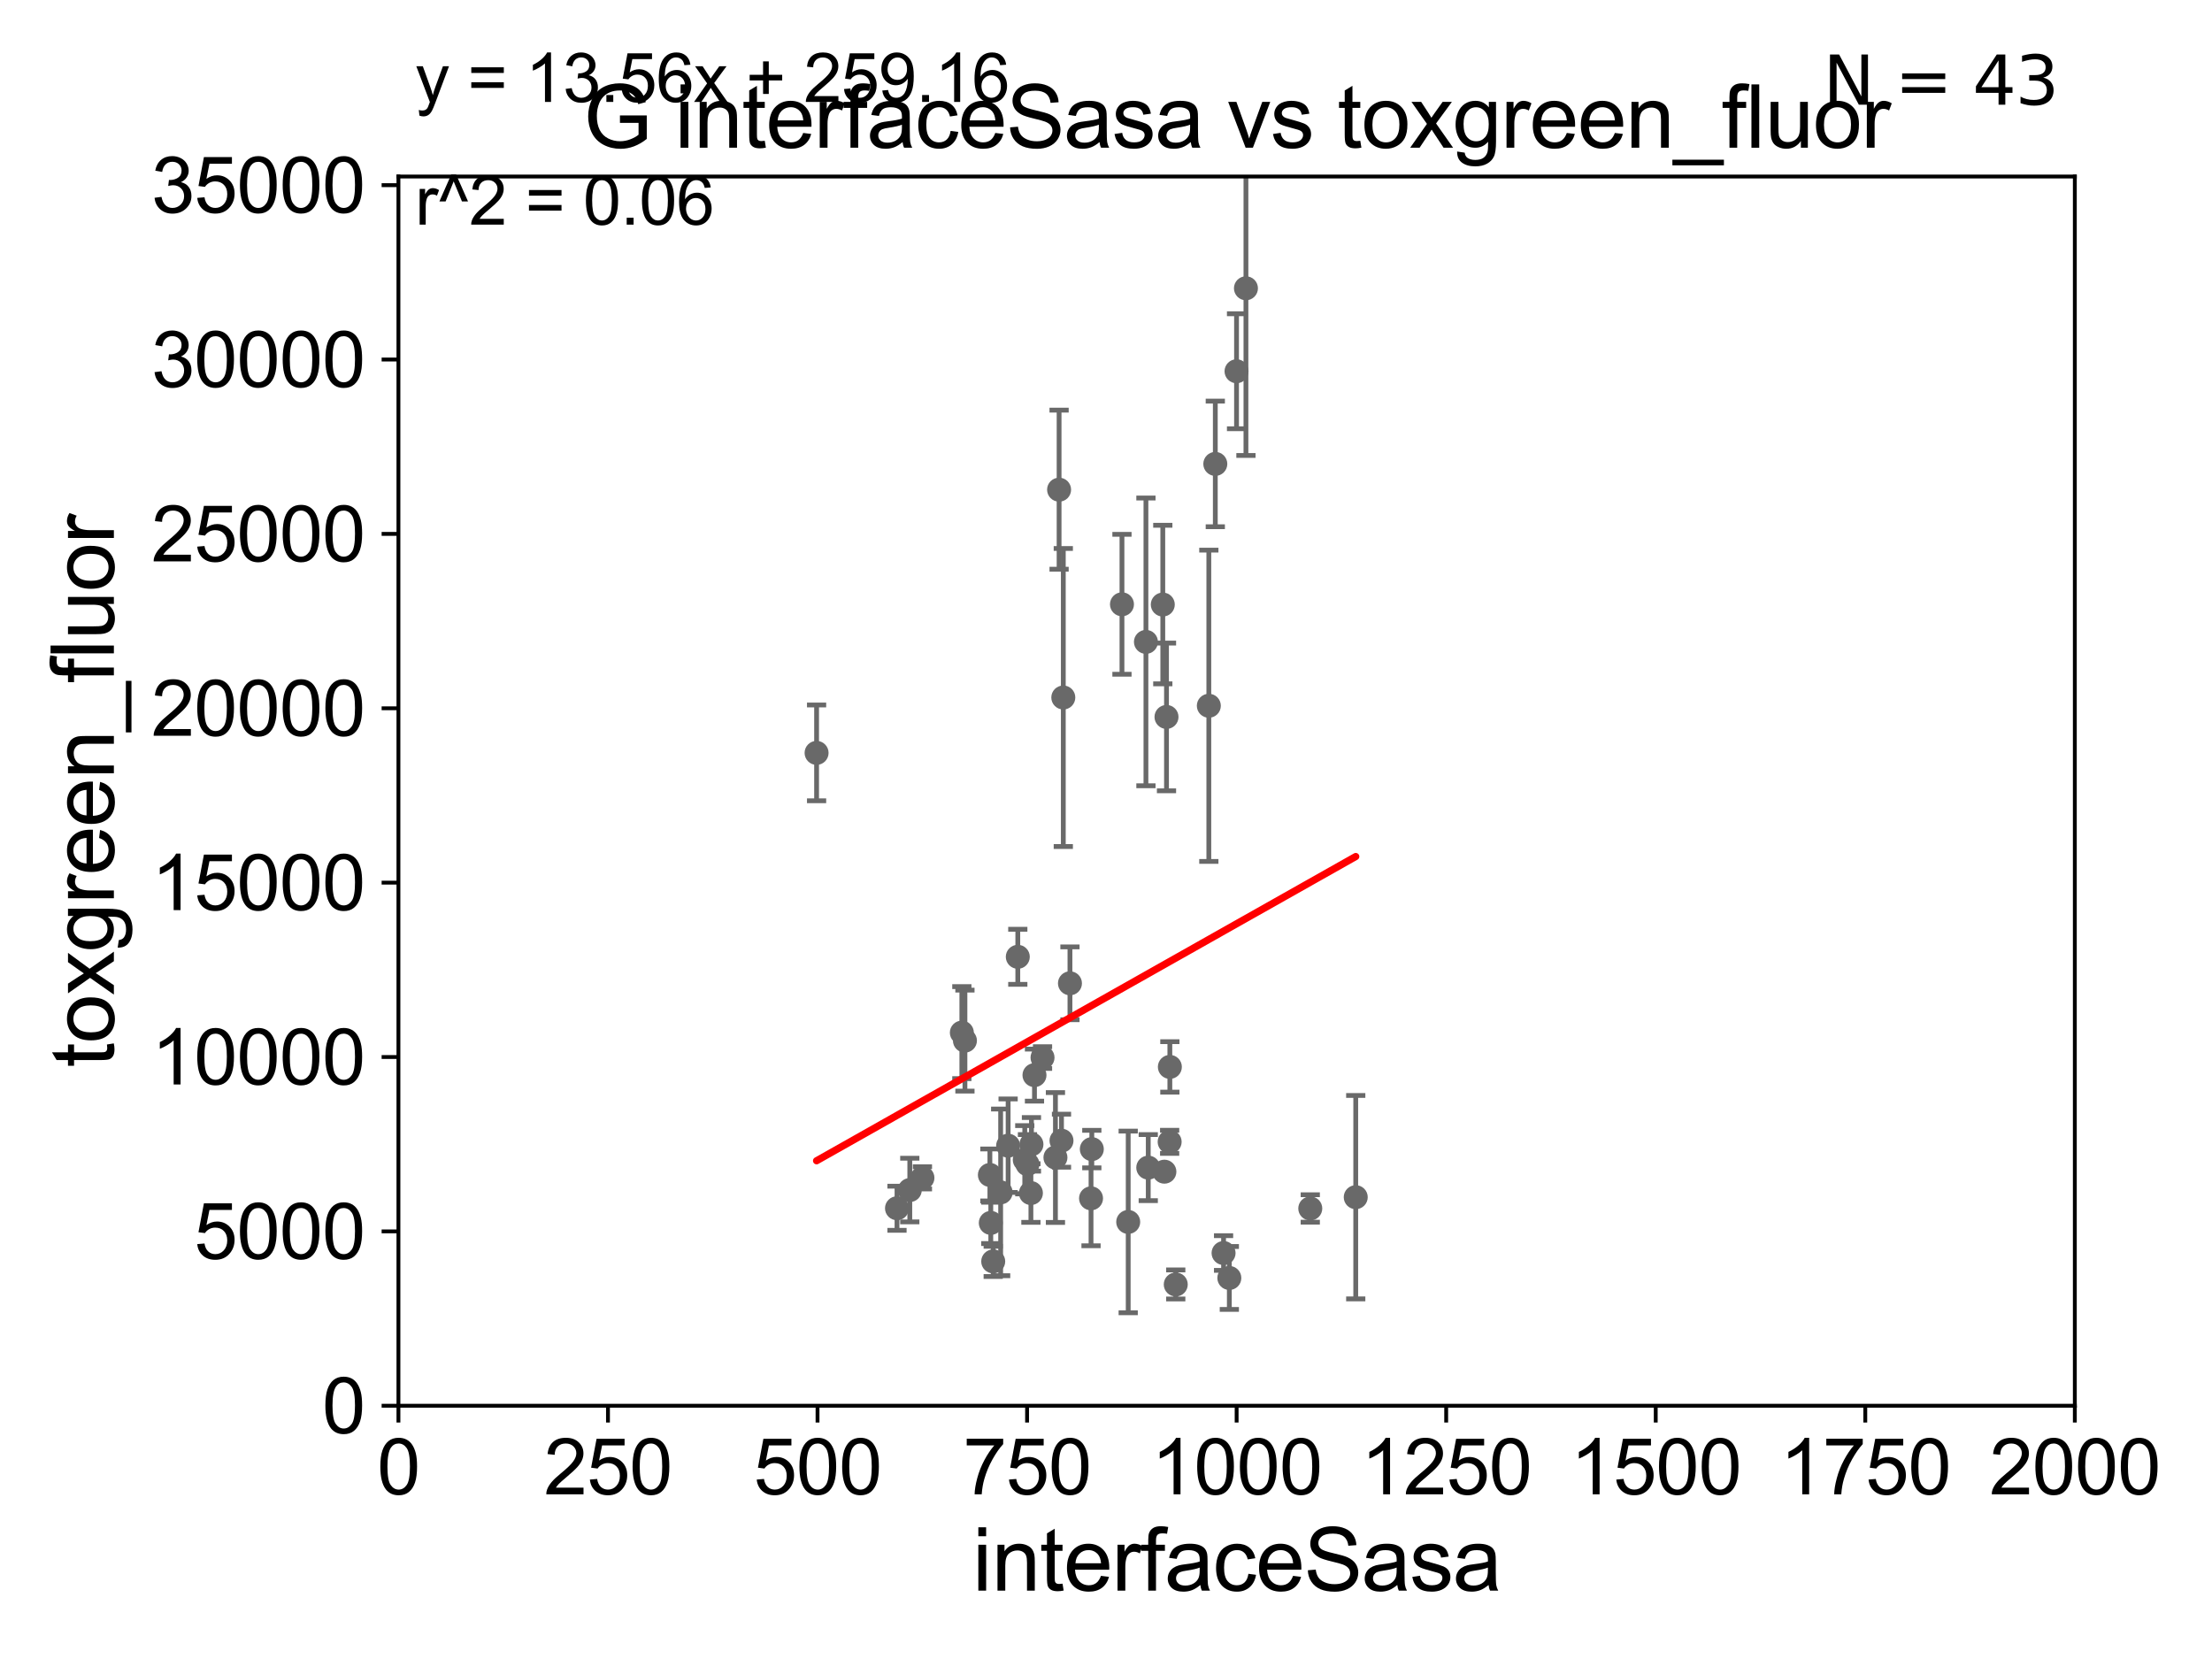 <?xml version="1.0" encoding="utf-8" standalone="no"?>
<!DOCTYPE svg PUBLIC "-//W3C//DTD SVG 1.1//EN"
  "http://www.w3.org/Graphics/SVG/1.1/DTD/svg11.dtd">
<svg xmlns:xlink="http://www.w3.org/1999/xlink" width="460.8pt" height="345.6pt" viewBox="0 0 460.8 345.6" xmlns="http://www.w3.org/2000/svg" version="1.1">
 <defs>
  <style type="text/css">*{stroke-linejoin: round; stroke-linecap: butt}</style>
 </defs>
 <g id="figure_1">
  <g id="patch_1">
   <path d="M 0 345.6 
L 460.8 345.6 
L 460.8 0 
L 0 0 
z
" style="fill: #ffffff"/>
  </g>
  <g id="axes_1">
   <g id="patch_2">
    <path d="M 83 292.84 
L 432.225 292.84 
L 432.225 36.775 
L 83 36.775 
z
" style="fill: #ffffff"/>
   </g>
   <g id="PathCollection_1">
    <defs>
     <path id="mf4d682d2e8" d="M 0 1.118 
C 0.297 1.118 0.581 1 0.791 0.791 
C 1 0.581 1.118 0.297 1.118 0 
C 1.118 -0.297 1 -0.581 0.791 -0.791 
C 0.581 -1 0.297 -1.118 0 -1.118 
C -0.297 -1.118 -0.581 -1 -0.791 -0.791 
C -1 -0.581 -1.118 -0.297 -1.118 0 
C -1.118 0.297 -1 0.581 -0.791 0.791 
C -0.581 1 -0.297 1.118 0 1.118 
z
" style="stroke: #696969"/>
    </defs>
    <g clip-path="url(#pc4bd134730)">
     <use xlink:href="#mf4d682d2e8" x="186.861" y="251.703" style="fill: #696969; stroke: #696969"/>
     <use xlink:href="#mf4d682d2e8" x="214.038" y="242.52" style="fill: #696969; stroke: #696969"/>
     <use xlink:href="#mf4d682d2e8" x="189.526" y="247.912" style="fill: #696969; stroke: #696969"/>
     <use xlink:href="#mf4d682d2e8" x="227.445" y="239.38" style="fill: #696969; stroke: #696969"/>
     <use xlink:href="#mf4d682d2e8" x="214.757" y="248.535" style="fill: #696969; stroke: #696969"/>
     <use xlink:href="#mf4d682d2e8" x="242.563" y="244.082" style="fill: #696969; stroke: #696969"/>
     <use xlink:href="#mf4d682d2e8" x="222.891" y="204.84" style="fill: #696969; stroke: #696969"/>
     <use xlink:href="#mf4d682d2e8" x="256.093" y="266.224" style="fill: #696969; stroke: #696969"/>
     <use xlink:href="#mf4d682d2e8" x="251.822" y="147.023" style="fill: #696969; stroke: #696969"/>
     <use xlink:href="#mf4d682d2e8" x="206.4" y="254.754" style="fill: #696969; stroke: #696969"/>
     <use xlink:href="#mf4d682d2e8" x="201.014" y="216.78" style="fill: #696969; stroke: #696969"/>
     <use xlink:href="#mf4d682d2e8" x="206.21" y="244.763" style="fill: #696969; stroke: #696969"/>
     <use xlink:href="#mf4d682d2e8" x="243.703" y="222.257" style="fill: #696969; stroke: #696969"/>
     <use xlink:href="#mf4d682d2e8" x="221.506" y="145.302" style="fill: #696969; stroke: #696969"/>
     <use xlink:href="#mf4d682d2e8" x="254.892" y="261.029" style="fill: #696969; stroke: #696969"/>
     <use xlink:href="#mf4d682d2e8" x="213.477" y="241.603" style="fill: #696969; stroke: #696969"/>
     <use xlink:href="#mf4d682d2e8" x="239.203" y="243.238" style="fill: #696969; stroke: #696969"/>
     <use xlink:href="#mf4d682d2e8" x="235.026" y="254.553" style="fill: #696969; stroke: #696969"/>
     <use xlink:href="#mf4d682d2e8" x="219.867" y="241.129" style="fill: #696969; stroke: #696969"/>
     <use xlink:href="#mf4d682d2e8" x="200.371" y="215.115" style="fill: #696969; stroke: #696969"/>
     <use xlink:href="#mf4d682d2e8" x="206.905" y="262.775" style="fill: #696969; stroke: #696969"/>
     <use xlink:href="#mf4d682d2e8" x="282.425" y="249.395" style="fill: #696969; stroke: #696969"/>
     <use xlink:href="#mf4d682d2e8" x="214.869" y="238.386" style="fill: #696969; stroke: #696969"/>
     <use xlink:href="#mf4d682d2e8" x="244.932" y="267.577" style="fill: #696969; stroke: #696969"/>
     <use xlink:href="#mf4d682d2e8" x="253.17" y="96.642" style="fill: #696969; stroke: #696969"/>
     <use xlink:href="#mf4d682d2e8" x="259.552" y="60.054" style="fill: #696969; stroke: #696969"/>
     <use xlink:href="#mf4d682d2e8" x="243.003" y="149.352" style="fill: #696969; stroke: #696969"/>
     <use xlink:href="#mf4d682d2e8" x="238.719" y="133.718" style="fill: #696969; stroke: #696969"/>
     <use xlink:href="#mf4d682d2e8" x="272.954" y="251.745" style="fill: #696969; stroke: #696969"/>
     <use xlink:href="#mf4d682d2e8" x="221.129" y="237.626" style="fill: #696969; stroke: #696969"/>
     <use xlink:href="#mf4d682d2e8" x="242.231" y="125.939" style="fill: #696969; stroke: #696969"/>
     <use xlink:href="#mf4d682d2e8" x="210.01" y="238.669" style="fill: #696969; stroke: #696969"/>
     <use xlink:href="#mf4d682d2e8" x="215.501" y="223.968" style="fill: #696969; stroke: #696969"/>
     <use xlink:href="#mf4d682d2e8" x="220.628" y="102.009" style="fill: #696969; stroke: #696969"/>
     <use xlink:href="#mf4d682d2e8" x="243.659" y="237.866" style="fill: #696969; stroke: #696969"/>
     <use xlink:href="#mf4d682d2e8" x="208.454" y="248.393" style="fill: #696969; stroke: #696969"/>
     <use xlink:href="#mf4d682d2e8" x="233.726" y="125.886" style="fill: #696969; stroke: #696969"/>
     <use xlink:href="#mf4d682d2e8" x="217.177" y="220.313" style="fill: #696969; stroke: #696969"/>
     <use xlink:href="#mf4d682d2e8" x="257.593" y="77.339" style="fill: #696969; stroke: #696969"/>
     <use xlink:href="#mf4d682d2e8" x="170.109" y="156.841" style="fill: #696969; stroke: #696969"/>
     <use xlink:href="#mf4d682d2e8" x="212.026" y="199.322" style="fill: #696969; stroke: #696969"/>
     <use xlink:href="#mf4d682d2e8" x="192.159" y="245.369" style="fill: #696969; stroke: #696969"/>
     <use xlink:href="#mf4d682d2e8" x="227.282" y="249.635" style="fill: #696969; stroke: #696969"/>
    </g>
   </g>
   <g id="matplotlib.axis_1">
    <g id="xtick_1">
     <g id="line2d_1">
      <defs>
       <path id="m47de36dd09" d="M 0 0 
L 0 3.5 
" style="stroke: #000000; stroke-width: 0.8"/>
      </defs>
      <g>
       <use xlink:href="#m47de36dd09" x="83" y="292.84" style="stroke: #000000; stroke-width: 0.8"/>
      </g>
     </g>
     <g id="text_1">
      <!-- 0 -->
      <g transform="translate(78.551 311.293)scale(0.16 -0.16)">
       <defs>
        <path id="ArialMT-30" d="M 266 2259 
Q 266 3072 433 3567 
Q 600 4063 929 4331 
Q 1259 4600 1759 4600 
Q 2128 4600 2406 4451 
Q 2684 4303 2865 4023 
Q 3047 3744 3150 3342 
Q 3253 2941 3253 2259 
Q 3253 1453 3087 958 
Q 2922 463 2592 192 
Q 2263 -78 1759 -78 
Q 1097 -78 719 397 
Q 266 969 266 2259 
z
M 844 2259 
Q 844 1131 1108 757 
Q 1372 384 1759 384 
Q 2147 384 2411 759 
Q 2675 1134 2675 2259 
Q 2675 3391 2411 3762 
Q 2147 4134 1753 4134 
Q 1366 4134 1134 3806 
Q 844 3388 844 2259 
z
" transform="scale(0.016)"/>
       </defs>
       <use xlink:href="#ArialMT-30"/>
      </g>
     </g>
    </g>
    <g id="xtick_2">
     <g id="line2d_2">
      <g>
       <use xlink:href="#m47de36dd09" x="126.653" y="292.84" style="stroke: #000000; stroke-width: 0.8"/>
      </g>
     </g>
     <g id="text_2">
      <!-- 250 -->
      <g transform="translate(113.307 311.293)scale(0.16 -0.16)">
       <defs>
        <path id="ArialMT-32" d="M 3222 541 
L 3222 0 
L 194 0 
Q 188 203 259 391 
Q 375 700 629 1000 
Q 884 1300 1366 1694 
Q 2113 2306 2375 2664 
Q 2638 3022 2638 3341 
Q 2638 3675 2398 3904 
Q 2159 4134 1775 4134 
Q 1369 4134 1125 3890 
Q 881 3647 878 3216 
L 300 3275 
Q 359 3922 746 4261 
Q 1134 4600 1788 4600 
Q 2447 4600 2831 4234 
Q 3216 3869 3216 3328 
Q 3216 3053 3103 2787 
Q 2991 2522 2730 2228 
Q 2469 1934 1863 1422 
Q 1356 997 1212 845 
Q 1069 694 975 541 
L 3222 541 
z
" transform="scale(0.016)"/>
        <path id="ArialMT-35" d="M 266 1200 
L 856 1250 
Q 922 819 1161 601 
Q 1400 384 1738 384 
Q 2144 384 2425 690 
Q 2706 997 2706 1503 
Q 2706 1984 2436 2262 
Q 2166 2541 1728 2541 
Q 1456 2541 1237 2417 
Q 1019 2294 894 2097 
L 366 2166 
L 809 4519 
L 3088 4519 
L 3088 3981 
L 1259 3981 
L 1013 2750 
Q 1425 3038 1878 3038 
Q 2478 3038 2890 2622 
Q 3303 2206 3303 1553 
Q 3303 931 2941 478 
Q 2500 -78 1738 -78 
Q 1113 -78 717 272 
Q 322 622 266 1200 
z
" transform="scale(0.016)"/>
       </defs>
       <use xlink:href="#ArialMT-32"/>
       <use xlink:href="#ArialMT-35" x="55.615"/>
       <use xlink:href="#ArialMT-30" x="111.23"/>
      </g>
     </g>
    </g>
    <g id="xtick_3">
     <g id="line2d_3">
      <g>
       <use xlink:href="#m47de36dd09" x="170.306" y="292.84" style="stroke: #000000; stroke-width: 0.8"/>
      </g>
     </g>
     <g id="text_3">
      <!-- 500 -->
      <g transform="translate(156.96 311.293)scale(0.16 -0.16)">
       <use xlink:href="#ArialMT-35"/>
       <use xlink:href="#ArialMT-30" x="55.615"/>
       <use xlink:href="#ArialMT-30" x="111.23"/>
      </g>
     </g>
    </g>
    <g id="xtick_4">
     <g id="line2d_4">
      <g>
       <use xlink:href="#m47de36dd09" x="213.959" y="292.84" style="stroke: #000000; stroke-width: 0.8"/>
      </g>
     </g>
     <g id="text_4">
      <!-- 750 -->
      <g transform="translate(200.613 311.293)scale(0.16 -0.16)">
       <defs>
        <path id="ArialMT-37" d="M 303 3981 
L 303 4522 
L 3269 4522 
L 3269 4084 
Q 2831 3619 2401 2847 
Q 1972 2075 1738 1259 
Q 1569 684 1522 0 
L 944 0 
Q 953 541 1156 1306 
Q 1359 2072 1739 2783 
Q 2119 3494 2547 3981 
L 303 3981 
z
" transform="scale(0.016)"/>
       </defs>
       <use xlink:href="#ArialMT-37"/>
       <use xlink:href="#ArialMT-35" x="55.615"/>
       <use xlink:href="#ArialMT-30" x="111.23"/>
      </g>
     </g>
    </g>
    <g id="xtick_5">
     <g id="line2d_5">
      <g>
       <use xlink:href="#m47de36dd09" x="257.613" y="292.84" style="stroke: #000000; stroke-width: 0.8"/>
      </g>
     </g>
     <g id="text_5">
      <!-- 1000 -->
      <g transform="translate(239.817 311.293)scale(0.16 -0.16)">
       <defs>
        <path id="ArialMT-31" d="M 2384 0 
L 1822 0 
L 1822 3584 
Q 1619 3391 1289 3197 
Q 959 3003 697 2906 
L 697 3450 
Q 1169 3672 1522 3987 
Q 1875 4303 2022 4600 
L 2384 4600 
L 2384 0 
z
" transform="scale(0.016)"/>
       </defs>
       <use xlink:href="#ArialMT-31"/>
       <use xlink:href="#ArialMT-30" x="55.615"/>
       <use xlink:href="#ArialMT-30" x="111.23"/>
       <use xlink:href="#ArialMT-30" x="166.846"/>
      </g>
     </g>
    </g>
    <g id="xtick_6">
     <g id="line2d_6">
      <g>
       <use xlink:href="#m47de36dd09" x="301.266" y="292.84" style="stroke: #000000; stroke-width: 0.8"/>
      </g>
     </g>
     <g id="text_6">
      <!-- 1250 -->
      <g transform="translate(283.471 311.293)scale(0.16 -0.16)">
       <use xlink:href="#ArialMT-31"/>
       <use xlink:href="#ArialMT-32" x="55.615"/>
       <use xlink:href="#ArialMT-35" x="111.23"/>
       <use xlink:href="#ArialMT-30" x="166.846"/>
      </g>
     </g>
    </g>
    <g id="xtick_7">
     <g id="line2d_7">
      <g>
       <use xlink:href="#m47de36dd09" x="344.919" y="292.84" style="stroke: #000000; stroke-width: 0.8"/>
      </g>
     </g>
     <g id="text_7">
      <!-- 1500 -->
      <g transform="translate(327.124 311.293)scale(0.16 -0.16)">
       <use xlink:href="#ArialMT-31"/>
       <use xlink:href="#ArialMT-35" x="55.615"/>
       <use xlink:href="#ArialMT-30" x="111.23"/>
       <use xlink:href="#ArialMT-30" x="166.846"/>
      </g>
     </g>
    </g>
    <g id="xtick_8">
     <g id="line2d_8">
      <g>
       <use xlink:href="#m47de36dd09" x="388.572" y="292.84" style="stroke: #000000; stroke-width: 0.8"/>
      </g>
     </g>
     <g id="text_8">
      <!-- 1750 -->
      <g transform="translate(370.777 311.293)scale(0.16 -0.16)">
       <use xlink:href="#ArialMT-31"/>
       <use xlink:href="#ArialMT-37" x="55.615"/>
       <use xlink:href="#ArialMT-35" x="111.23"/>
       <use xlink:href="#ArialMT-30" x="166.846"/>
      </g>
     </g>
    </g>
    <g id="xtick_9">
     <g id="line2d_9">
      <g>
       <use xlink:href="#m47de36dd09" x="432.225" y="292.84" style="stroke: #000000; stroke-width: 0.8"/>
      </g>
     </g>
     <g id="text_9">
      <!-- 2000 -->
      <g transform="translate(414.43 311.293)scale(0.16 -0.16)">
       <use xlink:href="#ArialMT-32"/>
       <use xlink:href="#ArialMT-30" x="55.615"/>
       <use xlink:href="#ArialMT-30" x="111.23"/>
       <use xlink:href="#ArialMT-30" x="166.846"/>
      </g>
     </g>
    </g>
    <g id="text_10">
     <!-- interfaceSasa -->
     <g transform="translate(202.583 331.357)scale(0.18 -0.18)">
      <defs>
       <path id="ArialMT-69" d="M 425 3934 
L 425 4581 
L 988 4581 
L 988 3934 
L 425 3934 
z
M 425 0 
L 425 3319 
L 988 3319 
L 988 0 
L 425 0 
z
" transform="scale(0.016)"/>
       <path id="ArialMT-6e" d="M 422 0 
L 422 3319 
L 928 3319 
L 928 2847 
Q 1294 3394 1984 3394 
Q 2284 3394 2536 3286 
Q 2788 3178 2913 3003 
Q 3038 2828 3088 2588 
Q 3119 2431 3119 2041 
L 3119 0 
L 2556 0 
L 2556 2019 
Q 2556 2363 2490 2533 
Q 2425 2703 2258 2804 
Q 2091 2906 1866 2906 
Q 1506 2906 1245 2678 
Q 984 2450 984 1813 
L 984 0 
L 422 0 
z
" transform="scale(0.016)"/>
       <path id="ArialMT-74" d="M 1650 503 
L 1731 6 
Q 1494 -44 1306 -44 
Q 1000 -44 831 53 
Q 663 150 594 308 
Q 525 466 525 972 
L 525 2881 
L 113 2881 
L 113 3319 
L 525 3319 
L 525 4141 
L 1084 4478 
L 1084 3319 
L 1650 3319 
L 1650 2881 
L 1084 2881 
L 1084 941 
Q 1084 700 1114 631 
Q 1144 563 1211 522 
Q 1278 481 1403 481 
Q 1497 481 1650 503 
z
" transform="scale(0.016)"/>
       <path id="ArialMT-65" d="M 2694 1069 
L 3275 997 
Q 3138 488 2766 206 
Q 2394 -75 1816 -75 
Q 1088 -75 661 373 
Q 234 822 234 1631 
Q 234 2469 665 2931 
Q 1097 3394 1784 3394 
Q 2450 3394 2872 2941 
Q 3294 2488 3294 1666 
Q 3294 1616 3291 1516 
L 816 1516 
Q 847 969 1125 678 
Q 1403 388 1819 388 
Q 2128 388 2347 550 
Q 2566 713 2694 1069 
z
M 847 1978 
L 2700 1978 
Q 2663 2397 2488 2606 
Q 2219 2931 1791 2931 
Q 1403 2931 1139 2672 
Q 875 2413 847 1978 
z
" transform="scale(0.016)"/>
       <path id="ArialMT-72" d="M 416 0 
L 416 3319 
L 922 3319 
L 922 2816 
Q 1116 3169 1280 3281 
Q 1444 3394 1641 3394 
Q 1925 3394 2219 3213 
L 2025 2691 
Q 1819 2813 1613 2813 
Q 1428 2813 1281 2702 
Q 1134 2591 1072 2394 
Q 978 2094 978 1738 
L 978 0 
L 416 0 
z
" transform="scale(0.016)"/>
       <path id="ArialMT-66" d="M 556 0 
L 556 2881 
L 59 2881 
L 59 3319 
L 556 3319 
L 556 3672 
Q 556 4006 616 4169 
Q 697 4388 901 4523 
Q 1106 4659 1475 4659 
Q 1713 4659 2000 4603 
L 1916 4113 
Q 1741 4144 1584 4144 
Q 1328 4144 1222 4034 
Q 1116 3925 1116 3625 
L 1116 3319 
L 1763 3319 
L 1763 2881 
L 1116 2881 
L 1116 0 
L 556 0 
z
" transform="scale(0.016)"/>
       <path id="ArialMT-61" d="M 2588 409 
Q 2275 144 1986 34 
Q 1697 -75 1366 -75 
Q 819 -75 525 192 
Q 231 459 231 875 
Q 231 1119 342 1320 
Q 453 1522 633 1644 
Q 813 1766 1038 1828 
Q 1203 1872 1538 1913 
Q 2219 1994 2541 2106 
Q 2544 2222 2544 2253 
Q 2544 2597 2384 2738 
Q 2169 2928 1744 2928 
Q 1347 2928 1158 2789 
Q 969 2650 878 2297 
L 328 2372 
Q 403 2725 575 2942 
Q 747 3159 1072 3276 
Q 1397 3394 1825 3394 
Q 2250 3394 2515 3294 
Q 2781 3194 2906 3042 
Q 3031 2891 3081 2659 
Q 3109 2516 3109 2141 
L 3109 1391 
Q 3109 606 3145 398 
Q 3181 191 3288 0 
L 2700 0 
Q 2613 175 2588 409 
z
M 2541 1666 
Q 2234 1541 1622 1453 
Q 1275 1403 1131 1340 
Q 988 1278 909 1158 
Q 831 1038 831 891 
Q 831 666 1001 516 
Q 1172 366 1500 366 
Q 1825 366 2078 508 
Q 2331 650 2450 897 
Q 2541 1088 2541 1459 
L 2541 1666 
z
" transform="scale(0.016)"/>
       <path id="ArialMT-63" d="M 2588 1216 
L 3141 1144 
Q 3050 572 2676 248 
Q 2303 -75 1759 -75 
Q 1078 -75 664 370 
Q 250 816 250 1647 
Q 250 2184 428 2587 
Q 606 2991 970 3192 
Q 1334 3394 1763 3394 
Q 2303 3394 2647 3120 
Q 2991 2847 3088 2344 
L 2541 2259 
Q 2463 2594 2264 2762 
Q 2066 2931 1784 2931 
Q 1359 2931 1093 2626 
Q 828 2322 828 1663 
Q 828 994 1084 691 
Q 1341 388 1753 388 
Q 2084 388 2306 591 
Q 2528 794 2588 1216 
z
" transform="scale(0.016)"/>
       <path id="ArialMT-53" d="M 288 1472 
L 859 1522 
Q 900 1178 1048 958 
Q 1197 738 1509 602 
Q 1822 466 2213 466 
Q 2559 466 2825 569 
Q 3091 672 3220 851 
Q 3350 1031 3350 1244 
Q 3350 1459 3225 1620 
Q 3100 1781 2813 1891 
Q 2628 1963 1997 2114 
Q 1366 2266 1113 2400 
Q 784 2572 623 2826 
Q 463 3081 463 3397 
Q 463 3744 659 4045 
Q 856 4347 1234 4503 
Q 1613 4659 2075 4659 
Q 2584 4659 2973 4495 
Q 3363 4331 3572 4012 
Q 3781 3694 3797 3291 
L 3216 3247 
Q 3169 3681 2898 3903 
Q 2628 4125 2100 4125 
Q 1550 4125 1298 3923 
Q 1047 3722 1047 3438 
Q 1047 3191 1225 3031 
Q 1400 2872 2139 2705 
Q 2878 2538 3153 2413 
Q 3553 2228 3743 1945 
Q 3934 1663 3934 1294 
Q 3934 928 3725 604 
Q 3516 281 3123 101 
Q 2731 -78 2241 -78 
Q 1619 -78 1198 103 
Q 778 284 539 648 
Q 300 1013 288 1472 
z
" transform="scale(0.016)"/>
       <path id="ArialMT-73" d="M 197 991 
L 753 1078 
Q 800 744 1014 566 
Q 1228 388 1613 388 
Q 2000 388 2187 545 
Q 2375 703 2375 916 
Q 2375 1106 2209 1216 
Q 2094 1291 1634 1406 
Q 1016 1563 777 1677 
Q 538 1791 414 1992 
Q 291 2194 291 2438 
Q 291 2659 392 2848 
Q 494 3038 669 3163 
Q 800 3259 1026 3326 
Q 1253 3394 1513 3394 
Q 1903 3394 2198 3281 
Q 2494 3169 2634 2976 
Q 2775 2784 2828 2463 
L 2278 2388 
Q 2241 2644 2061 2787 
Q 1881 2931 1553 2931 
Q 1166 2931 1000 2803 
Q 834 2675 834 2503 
Q 834 2394 903 2306 
Q 972 2216 1119 2156 
Q 1203 2125 1616 2013 
Q 2213 1853 2448 1751 
Q 2684 1650 2818 1456 
Q 2953 1263 2953 975 
Q 2953 694 2789 445 
Q 2625 197 2315 61 
Q 2006 -75 1616 -75 
Q 969 -75 630 194 
Q 291 463 197 991 
z
" transform="scale(0.016)"/>
      </defs>
      <use xlink:href="#ArialMT-69"/>
      <use xlink:href="#ArialMT-6e" x="22.217"/>
      <use xlink:href="#ArialMT-74" x="77.832"/>
      <use xlink:href="#ArialMT-65" x="105.615"/>
      <use xlink:href="#ArialMT-72" x="161.23"/>
      <use xlink:href="#ArialMT-66" x="194.531"/>
      <use xlink:href="#ArialMT-61" x="222.314"/>
      <use xlink:href="#ArialMT-63" x="277.93"/>
      <use xlink:href="#ArialMT-65" x="327.93"/>
      <use xlink:href="#ArialMT-53" x="383.545"/>
      <use xlink:href="#ArialMT-61" x="450.244"/>
      <use xlink:href="#ArialMT-73" x="505.859"/>
      <use xlink:href="#ArialMT-61" x="555.859"/>
     </g>
    </g>
   </g>
   <g id="matplotlib.axis_2">
    <g id="ytick_1">
     <g id="line2d_10">
      <defs>
       <path id="m804c6719d3" d="M 0 0 
L -3.5 0 
" style="stroke: #000000; stroke-width: 0.8"/>
      </defs>
      <g>
       <use xlink:href="#m804c6719d3" x="83" y="292.84" style="stroke: #000000; stroke-width: 0.8"/>
      </g>
     </g>
     <g id="text_11">
      <!-- 0 -->
      <g transform="translate(67.103 298.566)scale(0.16 -0.16)">
       <use xlink:href="#ArialMT-30"/>
      </g>
     </g>
    </g>
    <g id="ytick_2">
     <g id="line2d_11">
      <g>
       <use xlink:href="#m804c6719d3" x="83" y="256.516" style="stroke: #000000; stroke-width: 0.8"/>
      </g>
     </g>
     <g id="text_12">
      <!-- 5000 -->
      <g transform="translate(40.41 262.242)scale(0.16 -0.16)">
       <use xlink:href="#ArialMT-35"/>
       <use xlink:href="#ArialMT-30" x="55.615"/>
       <use xlink:href="#ArialMT-30" x="111.23"/>
       <use xlink:href="#ArialMT-30" x="166.846"/>
      </g>
     </g>
    </g>
    <g id="ytick_3">
     <g id="line2d_12">
      <g>
       <use xlink:href="#m804c6719d3" x="83" y="220.192" style="stroke: #000000; stroke-width: 0.8"/>
      </g>
     </g>
     <g id="text_13">
      <!-- 10000 -->
      <g transform="translate(31.512 225.918)scale(0.16 -0.16)">
       <use xlink:href="#ArialMT-31"/>
       <use xlink:href="#ArialMT-30" x="55.615"/>
       <use xlink:href="#ArialMT-30" x="111.23"/>
       <use xlink:href="#ArialMT-30" x="166.846"/>
       <use xlink:href="#ArialMT-30" x="222.461"/>
      </g>
     </g>
    </g>
    <g id="ytick_4">
     <g id="line2d_13">
      <g>
       <use xlink:href="#m804c6719d3" x="83" y="183.867" style="stroke: #000000; stroke-width: 0.8"/>
      </g>
     </g>
     <g id="text_14">
      <!-- 15000 -->
      <g transform="translate(31.512 189.594)scale(0.16 -0.16)">
       <use xlink:href="#ArialMT-31"/>
       <use xlink:href="#ArialMT-35" x="55.615"/>
       <use xlink:href="#ArialMT-30" x="111.23"/>
       <use xlink:href="#ArialMT-30" x="166.846"/>
       <use xlink:href="#ArialMT-30" x="222.461"/>
      </g>
     </g>
    </g>
    <g id="ytick_5">
     <g id="line2d_14">
      <g>
       <use xlink:href="#m804c6719d3" x="83" y="147.543" style="stroke: #000000; stroke-width: 0.8"/>
      </g>
     </g>
     <g id="text_15">
      <!-- 20000 -->
      <g transform="translate(31.512 153.27)scale(0.16 -0.16)">
       <use xlink:href="#ArialMT-32"/>
       <use xlink:href="#ArialMT-30" x="55.615"/>
       <use xlink:href="#ArialMT-30" x="111.23"/>
       <use xlink:href="#ArialMT-30" x="166.846"/>
       <use xlink:href="#ArialMT-30" x="222.461"/>
      </g>
     </g>
    </g>
    <g id="ytick_6">
     <g id="line2d_15">
      <g>
       <use xlink:href="#m804c6719d3" x="83" y="111.219" style="stroke: #000000; stroke-width: 0.8"/>
      </g>
     </g>
     <g id="text_16">
      <!-- 25000 -->
      <g transform="translate(31.512 116.945)scale(0.16 -0.16)">
       <use xlink:href="#ArialMT-32"/>
       <use xlink:href="#ArialMT-35" x="55.615"/>
       <use xlink:href="#ArialMT-30" x="111.23"/>
       <use xlink:href="#ArialMT-30" x="166.846"/>
       <use xlink:href="#ArialMT-30" x="222.461"/>
      </g>
     </g>
    </g>
    <g id="ytick_7">
     <g id="line2d_16">
      <g>
       <use xlink:href="#m804c6719d3" x="83" y="74.895" style="stroke: #000000; stroke-width: 0.8"/>
      </g>
     </g>
     <g id="text_17">
      <!-- 30000 -->
      <g transform="translate(31.512 80.621)scale(0.16 -0.16)">
       <defs>
        <path id="ArialMT-33" d="M 269 1209 
L 831 1284 
Q 928 806 1161 595 
Q 1394 384 1728 384 
Q 2125 384 2398 659 
Q 2672 934 2672 1341 
Q 2672 1728 2419 1979 
Q 2166 2231 1775 2231 
Q 1616 2231 1378 2169 
L 1441 2663 
Q 1497 2656 1531 2656 
Q 1891 2656 2178 2843 
Q 2466 3031 2466 3422 
Q 2466 3731 2256 3934 
Q 2047 4138 1716 4138 
Q 1388 4138 1169 3931 
Q 950 3725 888 3313 
L 325 3413 
Q 428 3978 793 4289 
Q 1159 4600 1703 4600 
Q 2078 4600 2393 4439 
Q 2709 4278 2876 4000 
Q 3044 3722 3044 3409 
Q 3044 3113 2884 2869 
Q 2725 2625 2413 2481 
Q 2819 2388 3044 2092 
Q 3269 1797 3269 1353 
Q 3269 753 2831 336 
Q 2394 -81 1725 -81 
Q 1122 -81 723 278 
Q 325 638 269 1209 
z
" transform="scale(0.016)"/>
       </defs>
       <use xlink:href="#ArialMT-33"/>
       <use xlink:href="#ArialMT-30" x="55.615"/>
       <use xlink:href="#ArialMT-30" x="111.23"/>
       <use xlink:href="#ArialMT-30" x="166.846"/>
       <use xlink:href="#ArialMT-30" x="222.461"/>
      </g>
     </g>
    </g>
    <g id="ytick_8">
     <g id="line2d_17">
      <g>
       <use xlink:href="#m804c6719d3" x="83" y="38.571" style="stroke: #000000; stroke-width: 0.8"/>
      </g>
     </g>
     <g id="text_18">
      <!-- 35000 -->
      <g transform="translate(31.512 44.297)scale(0.16 -0.16)">
       <use xlink:href="#ArialMT-33"/>
       <use xlink:href="#ArialMT-35" x="55.615"/>
       <use xlink:href="#ArialMT-30" x="111.23"/>
       <use xlink:href="#ArialMT-30" x="166.846"/>
       <use xlink:href="#ArialMT-30" x="222.461"/>
      </g>
     </g>
    </g>
    <g id="text_19">
     <!-- toxgreen_fluor -->
     <g transform="translate(23.724 222.34)rotate(-90)scale(0.18 -0.18)">
      <defs>
       <path id="ArialMT-6f" d="M 213 1659 
Q 213 2581 725 3025 
Q 1153 3394 1769 3394 
Q 2453 3394 2887 2945 
Q 3322 2497 3322 1706 
Q 3322 1066 3130 698 
Q 2938 331 2570 128 
Q 2203 -75 1769 -75 
Q 1072 -75 642 372 
Q 213 819 213 1659 
z
M 791 1659 
Q 791 1022 1069 705 
Q 1347 388 1769 388 
Q 2188 388 2466 706 
Q 2744 1025 2744 1678 
Q 2744 2294 2464 2611 
Q 2184 2928 1769 2928 
Q 1347 2928 1069 2612 
Q 791 2297 791 1659 
z
" transform="scale(0.016)"/>
       <path id="ArialMT-78" d="M 47 0 
L 1259 1725 
L 138 3319 
L 841 3319 
L 1350 2541 
Q 1494 2319 1581 2169 
Q 1719 2375 1834 2534 
L 2394 3319 
L 3066 3319 
L 1919 1756 
L 3153 0 
L 2463 0 
L 1781 1031 
L 1600 1309 
L 728 0 
L 47 0 
z
" transform="scale(0.016)"/>
       <path id="ArialMT-67" d="M 319 -275 
L 866 -356 
Q 900 -609 1056 -725 
Q 1266 -881 1628 -881 
Q 2019 -881 2231 -725 
Q 2444 -569 2519 -288 
Q 2563 -116 2559 434 
Q 2191 0 1641 0 
Q 956 0 581 494 
Q 206 988 206 1678 
Q 206 2153 378 2554 
Q 550 2956 876 3175 
Q 1203 3394 1644 3394 
Q 2231 3394 2613 2919 
L 2613 3319 
L 3131 3319 
L 3131 450 
Q 3131 -325 2973 -648 
Q 2816 -972 2473 -1159 
Q 2131 -1347 1631 -1347 
Q 1038 -1347 672 -1080 
Q 306 -813 319 -275 
z
M 784 1719 
Q 784 1066 1043 766 
Q 1303 466 1694 466 
Q 2081 466 2343 764 
Q 2606 1063 2606 1700 
Q 2606 2309 2336 2618 
Q 2066 2928 1684 2928 
Q 1309 2928 1046 2623 
Q 784 2319 784 1719 
z
" transform="scale(0.016)"/>
       <path id="ArialMT-5f" d="M -97 -1272 
L -97 -866 
L 3631 -866 
L 3631 -1272 
L -97 -1272 
z
" transform="scale(0.016)"/>
       <path id="ArialMT-6c" d="M 409 0 
L 409 4581 
L 972 4581 
L 972 0 
L 409 0 
z
" transform="scale(0.016)"/>
       <path id="ArialMT-75" d="M 2597 0 
L 2597 488 
Q 2209 -75 1544 -75 
Q 1250 -75 995 37 
Q 741 150 617 320 
Q 494 491 444 738 
Q 409 903 409 1263 
L 409 3319 
L 972 3319 
L 972 1478 
Q 972 1038 1006 884 
Q 1059 663 1231 536 
Q 1403 409 1656 409 
Q 1909 409 2131 539 
Q 2353 669 2445 892 
Q 2538 1116 2538 1541 
L 2538 3319 
L 3100 3319 
L 3100 0 
L 2597 0 
z
" transform="scale(0.016)"/>
      </defs>
      <use xlink:href="#ArialMT-74"/>
      <use xlink:href="#ArialMT-6f" x="27.783"/>
      <use xlink:href="#ArialMT-78" x="83.398"/>
      <use xlink:href="#ArialMT-67" x="133.398"/>
      <use xlink:href="#ArialMT-72" x="189.014"/>
      <use xlink:href="#ArialMT-65" x="222.314"/>
      <use xlink:href="#ArialMT-65" x="277.93"/>
      <use xlink:href="#ArialMT-6e" x="333.545"/>
      <use xlink:href="#ArialMT-5f" x="389.16"/>
      <use xlink:href="#ArialMT-66" x="444.775"/>
      <use xlink:href="#ArialMT-6c" x="472.559"/>
      <use xlink:href="#ArialMT-75" x="494.775"/>
      <use xlink:href="#ArialMT-6f" x="550.391"/>
      <use xlink:href="#ArialMT-72" x="606.006"/>
     </g>
    </g>
   </g>
   <g id="LineCollection_1">
    <path d="M 186.861 256.298 
L 186.861 247.108 
" clip-path="url(#pc4bd134730)" style="fill: none; stroke: #696969"/>
    <path d="M 214.038 248.688 
L 214.038 236.352 
" clip-path="url(#pc4bd134730)" style="fill: none; stroke: #696969"/>
    <path d="M 189.526 254.544 
L 189.526 241.28 
" clip-path="url(#pc4bd134730)" style="fill: none; stroke: #696969"/>
    <path d="M 227.445 243.288 
L 227.445 235.471 
" clip-path="url(#pc4bd134730)" style="fill: none; stroke: #696969"/>
    <path d="M 214.757 254.642 
L 214.757 242.428 
" clip-path="url(#pc4bd134730)" style="fill: none; stroke: #696969"/>
    <path d="M 242.563 244.986 
L 242.563 243.178 
" clip-path="url(#pc4bd134730)" style="fill: none; stroke: #696969"/>
    <path d="M 222.891 212.427 
L 222.891 197.253 
" clip-path="url(#pc4bd134730)" style="fill: none; stroke: #696969"/>
    <path d="M 256.093 272.779 
L 256.093 259.668 
" clip-path="url(#pc4bd134730)" style="fill: none; stroke: #696969"/>
    <path d="M 251.822 179.444 
L 251.822 114.602 
" clip-path="url(#pc4bd134730)" style="fill: none; stroke: #696969"/>
    <path d="M 206.4 259.056 
L 206.4 250.451 
" clip-path="url(#pc4bd134730)" style="fill: none; stroke: #696969"/>
    <path d="M 201.014 227.297 
L 201.014 206.263 
" clip-path="url(#pc4bd134730)" style="fill: none; stroke: #696969"/>
    <path d="M 206.21 250.174 
L 206.21 239.352 
" clip-path="url(#pc4bd134730)" style="fill: none; stroke: #696969"/>
    <path d="M 243.703 227.514 
L 243.703 216.999 
" clip-path="url(#pc4bd134730)" style="fill: none; stroke: #696969"/>
    <path d="M 221.506 176.343 
L 221.506 114.261 
" clip-path="url(#pc4bd134730)" style="fill: none; stroke: #696969"/>
    <path d="M 254.892 264.642 
L 254.892 257.417 
" clip-path="url(#pc4bd134730)" style="fill: none; stroke: #696969"/>
    <path d="M 213.477 248.719 
L 213.477 234.486 
" clip-path="url(#pc4bd134730)" style="fill: none; stroke: #696969"/>
    <path d="M 239.203 250.119 
L 239.203 236.357 
" clip-path="url(#pc4bd134730)" style="fill: none; stroke: #696969"/>
    <path d="M 235.026 273.473 
L 235.026 235.632 
" clip-path="url(#pc4bd134730)" style="fill: none; stroke: #696969"/>
    <path d="M 219.867 254.655 
L 219.867 227.604 
" clip-path="url(#pc4bd134730)" style="fill: none; stroke: #696969"/>
    <path d="M 200.371 224.7 
L 200.371 205.53 
" clip-path="url(#pc4bd134730)" style="fill: none; stroke: #696969"/>
    <path d="M 206.905 265.922 
L 206.905 259.628 
" clip-path="url(#pc4bd134730)" style="fill: none; stroke: #696969"/>
    <path d="M 282.425 270.583 
L 282.425 228.207 
" clip-path="url(#pc4bd134730)" style="fill: none; stroke: #696969"/>
    <path d="M 214.869 243.968 
L 214.869 232.803 
" clip-path="url(#pc4bd134730)" style="fill: none; stroke: #696969"/>
    <path d="M 244.932 270.604 
L 244.932 264.55 
" clip-path="url(#pc4bd134730)" style="fill: none; stroke: #696969"/>
    <path d="M 253.17 109.725 
L 253.17 83.558 
" clip-path="url(#pc4bd134730)" style="fill: none; stroke: #696969"/>
    <path d="M 259.552 94.883 
L 259.552 25.225 
" clip-path="url(#pc4bd134730)" style="fill: none; stroke: #696969"/>
    <path d="M 243.003 164.74 
L 243.003 133.965 
" clip-path="url(#pc4bd134730)" style="fill: none; stroke: #696969"/>
    <path d="M 238.719 163.689 
L 238.719 103.748 
" clip-path="url(#pc4bd134730)" style="fill: none; stroke: #696969"/>
    <path d="M 272.954 254.604 
L 272.954 248.885 
" clip-path="url(#pc4bd134730)" style="fill: none; stroke: #696969"/>
    <path d="M 221.129 243.153 
L 221.129 232.099 
" clip-path="url(#pc4bd134730)" style="fill: none; stroke: #696969"/>
    <path d="M 242.231 142.455 
L 242.231 109.423 
" clip-path="url(#pc4bd134730)" style="fill: none; stroke: #696969"/>
    <path d="M 210.01 248.408 
L 210.01 228.93 
" clip-path="url(#pc4bd134730)" style="fill: none; stroke: #696969"/>
    <path d="M 215.501 229.385 
L 215.501 218.552 
" clip-path="url(#pc4bd134730)" style="fill: none; stroke: #696969"/>
    <path d="M 220.628 118.578 
L 220.628 85.439 
" clip-path="url(#pc4bd134730)" style="fill: none; stroke: #696969"/>
    <path d="M 243.659 240.273 
L 243.659 235.46 
" clip-path="url(#pc4bd134730)" style="fill: none; stroke: #696969"/>
    <path d="M 208.454 265.753 
L 208.454 231.034 
" clip-path="url(#pc4bd134730)" style="fill: none; stroke: #696969"/>
    <path d="M 233.726 140.457 
L 233.726 111.314 
" clip-path="url(#pc4bd134730)" style="fill: none; stroke: #696969"/>
    <path d="M 217.177 222.581 
L 217.177 218.045 
" clip-path="url(#pc4bd134730)" style="fill: none; stroke: #696969"/>
    <path d="M 257.593 89.318 
L 257.593 65.36 
" clip-path="url(#pc4bd134730)" style="fill: none; stroke: #696969"/>
    <path d="M 170.109 166.82 
L 170.109 146.861 
" clip-path="url(#pc4bd134730)" style="fill: none; stroke: #696969"/>
    <path d="M 212.026 205.059 
L 212.026 193.584 
" clip-path="url(#pc4bd134730)" style="fill: none; stroke: #696969"/>
    <path d="M 192.159 247.686 
L 192.159 243.052 
" clip-path="url(#pc4bd134730)" style="fill: none; stroke: #696969"/>
    <path d="M 227.282 259.513 
L 227.282 239.756 
" clip-path="url(#pc4bd134730)" style="fill: none; stroke: #696969"/>
   </g>
   <g id="line2d_18">
    <defs>
     <path id="mc991764f58" d="M 2 0 
L -2 -0 
" style="stroke: #696969"/>
    </defs>
    <g clip-path="url(#pc4bd134730)">
     <use xlink:href="#mc991764f58" x="186.861" y="256.298" style="fill: #696969; stroke: #696969"/>
     <use xlink:href="#mc991764f58" x="214.038" y="248.688" style="fill: #696969; stroke: #696969"/>
     <use xlink:href="#mc991764f58" x="189.526" y="254.544" style="fill: #696969; stroke: #696969"/>
     <use xlink:href="#mc991764f58" x="227.445" y="243.288" style="fill: #696969; stroke: #696969"/>
     <use xlink:href="#mc991764f58" x="214.757" y="254.642" style="fill: #696969; stroke: #696969"/>
     <use xlink:href="#mc991764f58" x="242.563" y="244.986" style="fill: #696969; stroke: #696969"/>
     <use xlink:href="#mc991764f58" x="222.891" y="212.427" style="fill: #696969; stroke: #696969"/>
     <use xlink:href="#mc991764f58" x="256.093" y="272.779" style="fill: #696969; stroke: #696969"/>
     <use xlink:href="#mc991764f58" x="251.822" y="179.444" style="fill: #696969; stroke: #696969"/>
     <use xlink:href="#mc991764f58" x="206.4" y="259.056" style="fill: #696969; stroke: #696969"/>
     <use xlink:href="#mc991764f58" x="201.014" y="227.297" style="fill: #696969; stroke: #696969"/>
     <use xlink:href="#mc991764f58" x="206.21" y="250.174" style="fill: #696969; stroke: #696969"/>
     <use xlink:href="#mc991764f58" x="243.703" y="227.514" style="fill: #696969; stroke: #696969"/>
     <use xlink:href="#mc991764f58" x="221.506" y="176.343" style="fill: #696969; stroke: #696969"/>
     <use xlink:href="#mc991764f58" x="254.892" y="264.642" style="fill: #696969; stroke: #696969"/>
     <use xlink:href="#mc991764f58" x="213.477" y="248.719" style="fill: #696969; stroke: #696969"/>
     <use xlink:href="#mc991764f58" x="239.203" y="250.119" style="fill: #696969; stroke: #696969"/>
     <use xlink:href="#mc991764f58" x="235.026" y="273.473" style="fill: #696969; stroke: #696969"/>
     <use xlink:href="#mc991764f58" x="219.867" y="254.655" style="fill: #696969; stroke: #696969"/>
     <use xlink:href="#mc991764f58" x="200.371" y="224.7" style="fill: #696969; stroke: #696969"/>
     <use xlink:href="#mc991764f58" x="206.905" y="265.922" style="fill: #696969; stroke: #696969"/>
     <use xlink:href="#mc991764f58" x="282.425" y="270.583" style="fill: #696969; stroke: #696969"/>
     <use xlink:href="#mc991764f58" x="214.869" y="243.968" style="fill: #696969; stroke: #696969"/>
     <use xlink:href="#mc991764f58" x="244.932" y="270.604" style="fill: #696969; stroke: #696969"/>
     <use xlink:href="#mc991764f58" x="253.17" y="109.725" style="fill: #696969; stroke: #696969"/>
     <use xlink:href="#mc991764f58" x="259.552" y="94.883" style="fill: #696969; stroke: #696969"/>
     <use xlink:href="#mc991764f58" x="243.003" y="164.74" style="fill: #696969; stroke: #696969"/>
     <use xlink:href="#mc991764f58" x="238.719" y="163.689" style="fill: #696969; stroke: #696969"/>
     <use xlink:href="#mc991764f58" x="272.954" y="254.604" style="fill: #696969; stroke: #696969"/>
     <use xlink:href="#mc991764f58" x="221.129" y="243.153" style="fill: #696969; stroke: #696969"/>
     <use xlink:href="#mc991764f58" x="242.231" y="142.455" style="fill: #696969; stroke: #696969"/>
     <use xlink:href="#mc991764f58" x="210.01" y="248.408" style="fill: #696969; stroke: #696969"/>
     <use xlink:href="#mc991764f58" x="215.501" y="229.385" style="fill: #696969; stroke: #696969"/>
     <use xlink:href="#mc991764f58" x="220.628" y="118.578" style="fill: #696969; stroke: #696969"/>
     <use xlink:href="#mc991764f58" x="243.659" y="240.273" style="fill: #696969; stroke: #696969"/>
     <use xlink:href="#mc991764f58" x="208.454" y="265.753" style="fill: #696969; stroke: #696969"/>
     <use xlink:href="#mc991764f58" x="233.726" y="140.457" style="fill: #696969; stroke: #696969"/>
     <use xlink:href="#mc991764f58" x="217.177" y="222.581" style="fill: #696969; stroke: #696969"/>
     <use xlink:href="#mc991764f58" x="257.593" y="89.318" style="fill: #696969; stroke: #696969"/>
     <use xlink:href="#mc991764f58" x="170.109" y="166.82" style="fill: #696969; stroke: #696969"/>
     <use xlink:href="#mc991764f58" x="212.026" y="205.059" style="fill: #696969; stroke: #696969"/>
     <use xlink:href="#mc991764f58" x="192.159" y="247.686" style="fill: #696969; stroke: #696969"/>
     <use xlink:href="#mc991764f58" x="227.282" y="259.513" style="fill: #696969; stroke: #696969"/>
    </g>
   </g>
   <g id="line2d_19">
    <g clip-path="url(#pc4bd134730)">
     <use xlink:href="#mc991764f58" x="186.861" y="247.108" style="fill: #696969; stroke: #696969"/>
     <use xlink:href="#mc991764f58" x="214.038" y="236.352" style="fill: #696969; stroke: #696969"/>
     <use xlink:href="#mc991764f58" x="189.526" y="241.28" style="fill: #696969; stroke: #696969"/>
     <use xlink:href="#mc991764f58" x="227.445" y="235.471" style="fill: #696969; stroke: #696969"/>
     <use xlink:href="#mc991764f58" x="214.757" y="242.428" style="fill: #696969; stroke: #696969"/>
     <use xlink:href="#mc991764f58" x="242.563" y="243.178" style="fill: #696969; stroke: #696969"/>
     <use xlink:href="#mc991764f58" x="222.891" y="197.253" style="fill: #696969; stroke: #696969"/>
     <use xlink:href="#mc991764f58" x="256.093" y="259.668" style="fill: #696969; stroke: #696969"/>
     <use xlink:href="#mc991764f58" x="251.822" y="114.602" style="fill: #696969; stroke: #696969"/>
     <use xlink:href="#mc991764f58" x="206.4" y="250.451" style="fill: #696969; stroke: #696969"/>
     <use xlink:href="#mc991764f58" x="201.014" y="206.263" style="fill: #696969; stroke: #696969"/>
     <use xlink:href="#mc991764f58" x="206.21" y="239.352" style="fill: #696969; stroke: #696969"/>
     <use xlink:href="#mc991764f58" x="243.703" y="216.999" style="fill: #696969; stroke: #696969"/>
     <use xlink:href="#mc991764f58" x="221.506" y="114.261" style="fill: #696969; stroke: #696969"/>
     <use xlink:href="#mc991764f58" x="254.892" y="257.417" style="fill: #696969; stroke: #696969"/>
     <use xlink:href="#mc991764f58" x="213.477" y="234.486" style="fill: #696969; stroke: #696969"/>
     <use xlink:href="#mc991764f58" x="239.203" y="236.357" style="fill: #696969; stroke: #696969"/>
     <use xlink:href="#mc991764f58" x="235.026" y="235.632" style="fill: #696969; stroke: #696969"/>
     <use xlink:href="#mc991764f58" x="219.867" y="227.604" style="fill: #696969; stroke: #696969"/>
     <use xlink:href="#mc991764f58" x="200.371" y="205.53" style="fill: #696969; stroke: #696969"/>
     <use xlink:href="#mc991764f58" x="206.905" y="259.628" style="fill: #696969; stroke: #696969"/>
     <use xlink:href="#mc991764f58" x="282.425" y="228.207" style="fill: #696969; stroke: #696969"/>
     <use xlink:href="#mc991764f58" x="214.869" y="232.803" style="fill: #696969; stroke: #696969"/>
     <use xlink:href="#mc991764f58" x="244.932" y="264.55" style="fill: #696969; stroke: #696969"/>
     <use xlink:href="#mc991764f58" x="253.17" y="83.558" style="fill: #696969; stroke: #696969"/>
     <use xlink:href="#mc991764f58" x="259.552" y="25.225" style="fill: #696969; stroke: #696969"/>
     <use xlink:href="#mc991764f58" x="243.003" y="133.965" style="fill: #696969; stroke: #696969"/>
     <use xlink:href="#mc991764f58" x="238.719" y="103.748" style="fill: #696969; stroke: #696969"/>
     <use xlink:href="#mc991764f58" x="272.954" y="248.885" style="fill: #696969; stroke: #696969"/>
     <use xlink:href="#mc991764f58" x="221.129" y="232.099" style="fill: #696969; stroke: #696969"/>
     <use xlink:href="#mc991764f58" x="242.231" y="109.423" style="fill: #696969; stroke: #696969"/>
     <use xlink:href="#mc991764f58" x="210.01" y="228.93" style="fill: #696969; stroke: #696969"/>
     <use xlink:href="#mc991764f58" x="215.501" y="218.552" style="fill: #696969; stroke: #696969"/>
     <use xlink:href="#mc991764f58" x="220.628" y="85.439" style="fill: #696969; stroke: #696969"/>
     <use xlink:href="#mc991764f58" x="243.659" y="235.46" style="fill: #696969; stroke: #696969"/>
     <use xlink:href="#mc991764f58" x="208.454" y="231.034" style="fill: #696969; stroke: #696969"/>
     <use xlink:href="#mc991764f58" x="233.726" y="111.314" style="fill: #696969; stroke: #696969"/>
     <use xlink:href="#mc991764f58" x="217.177" y="218.045" style="fill: #696969; stroke: #696969"/>
     <use xlink:href="#mc991764f58" x="257.593" y="65.36" style="fill: #696969; stroke: #696969"/>
     <use xlink:href="#mc991764f58" x="170.109" y="146.861" style="fill: #696969; stroke: #696969"/>
     <use xlink:href="#mc991764f58" x="212.026" y="193.584" style="fill: #696969; stroke: #696969"/>
     <use xlink:href="#mc991764f58" x="192.159" y="243.052" style="fill: #696969; stroke: #696969"/>
     <use xlink:href="#mc991764f58" x="227.282" y="239.756" style="fill: #696969; stroke: #696969"/>
    </g>
   </g>
   <g id="line2d_20">
    <path d="M 186.861 232.355 
L 214.038 217.02 
L 189.526 230.851 
L 227.445 209.456 
L 214.757 216.614 
L 242.563 200.926 
L 222.891 212.025 
L 256.093 193.291 
L 251.822 195.701 
L 206.4 221.33 
L 201.014 224.369 
L 206.21 221.437 
L 243.703 200.282 
L 221.506 212.806 
L 254.892 193.969 
L 213.477 217.337 
L 239.203 202.821 
L 235.026 205.178 
L 219.867 213.732 
L 200.371 224.732 
L 206.905 221.045 
L 282.425 178.434 
L 214.869 216.551 
L 244.932 199.589 
L 253.17 194.94 
L 259.552 191.339 
L 243.003 200.677 
L 238.719 203.094 
L 272.954 183.778 
L 221.129 213.019 
L 242.231 201.113 
L 210.01 219.293 
L 215.501 216.195 
L 220.628 213.302 
L 243.659 200.307 
L 208.454 220.171 
L 233.726 205.912 
L 217.177 215.249 
L 257.593 192.445 
L 170.109 241.807 
L 212.026 218.155 
L 192.159 229.365 
L 227.282 209.547 
" clip-path="url(#pc4bd134730)" style="fill: none; stroke: #ff0000; stroke-width: 1.5; stroke-linecap: square"/>
   </g>
   <g id="line2d_21">
    <defs>
     <path id="m26cee391b3" d="M 0 2 
C 0.53 2 1.039 1.789 1.414 1.414 
C 1.789 1.039 2 0.53 2 0 
C 2 -0.53 1.789 -1.039 1.414 -1.414 
C 1.039 -1.789 0.53 -2 0 -2 
C -0.53 -2 -1.039 -1.789 -1.414 -1.414 
C -1.789 -1.039 -2 -0.53 -2 0 
C -2 0.53 -1.789 1.039 -1.414 1.414 
C -1.039 1.789 -0.53 2 0 2 
z
" style="stroke: #696969"/>
    </defs>
    <g clip-path="url(#pc4bd134730)">
     <use xlink:href="#m26cee391b3" x="186.861" y="251.703" style="fill: #696969; stroke: #696969"/>
     <use xlink:href="#m26cee391b3" x="214.038" y="242.52" style="fill: #696969; stroke: #696969"/>
     <use xlink:href="#m26cee391b3" x="189.526" y="247.912" style="fill: #696969; stroke: #696969"/>
     <use xlink:href="#m26cee391b3" x="227.445" y="239.38" style="fill: #696969; stroke: #696969"/>
     <use xlink:href="#m26cee391b3" x="214.757" y="248.535" style="fill: #696969; stroke: #696969"/>
     <use xlink:href="#m26cee391b3" x="242.563" y="244.082" style="fill: #696969; stroke: #696969"/>
     <use xlink:href="#m26cee391b3" x="222.891" y="204.84" style="fill: #696969; stroke: #696969"/>
     <use xlink:href="#m26cee391b3" x="256.093" y="266.224" style="fill: #696969; stroke: #696969"/>
     <use xlink:href="#m26cee391b3" x="251.822" y="147.023" style="fill: #696969; stroke: #696969"/>
     <use xlink:href="#m26cee391b3" x="206.4" y="254.754" style="fill: #696969; stroke: #696969"/>
     <use xlink:href="#m26cee391b3" x="201.014" y="216.78" style="fill: #696969; stroke: #696969"/>
     <use xlink:href="#m26cee391b3" x="206.21" y="244.763" style="fill: #696969; stroke: #696969"/>
     <use xlink:href="#m26cee391b3" x="243.703" y="222.257" style="fill: #696969; stroke: #696969"/>
     <use xlink:href="#m26cee391b3" x="221.506" y="145.302" style="fill: #696969; stroke: #696969"/>
     <use xlink:href="#m26cee391b3" x="254.892" y="261.029" style="fill: #696969; stroke: #696969"/>
     <use xlink:href="#m26cee391b3" x="213.477" y="241.603" style="fill: #696969; stroke: #696969"/>
     <use xlink:href="#m26cee391b3" x="239.203" y="243.238" style="fill: #696969; stroke: #696969"/>
     <use xlink:href="#m26cee391b3" x="235.026" y="254.553" style="fill: #696969; stroke: #696969"/>
     <use xlink:href="#m26cee391b3" x="219.867" y="241.129" style="fill: #696969; stroke: #696969"/>
     <use xlink:href="#m26cee391b3" x="200.371" y="215.115" style="fill: #696969; stroke: #696969"/>
     <use xlink:href="#m26cee391b3" x="206.905" y="262.775" style="fill: #696969; stroke: #696969"/>
     <use xlink:href="#m26cee391b3" x="282.425" y="249.395" style="fill: #696969; stroke: #696969"/>
     <use xlink:href="#m26cee391b3" x="214.869" y="238.386" style="fill: #696969; stroke: #696969"/>
     <use xlink:href="#m26cee391b3" x="244.932" y="267.577" style="fill: #696969; stroke: #696969"/>
     <use xlink:href="#m26cee391b3" x="253.17" y="96.642" style="fill: #696969; stroke: #696969"/>
     <use xlink:href="#m26cee391b3" x="259.552" y="60.054" style="fill: #696969; stroke: #696969"/>
     <use xlink:href="#m26cee391b3" x="243.003" y="149.352" style="fill: #696969; stroke: #696969"/>
     <use xlink:href="#m26cee391b3" x="238.719" y="133.718" style="fill: #696969; stroke: #696969"/>
     <use xlink:href="#m26cee391b3" x="272.954" y="251.745" style="fill: #696969; stroke: #696969"/>
     <use xlink:href="#m26cee391b3" x="221.129" y="237.626" style="fill: #696969; stroke: #696969"/>
     <use xlink:href="#m26cee391b3" x="242.231" y="125.939" style="fill: #696969; stroke: #696969"/>
     <use xlink:href="#m26cee391b3" x="210.01" y="238.669" style="fill: #696969; stroke: #696969"/>
     <use xlink:href="#m26cee391b3" x="215.501" y="223.968" style="fill: #696969; stroke: #696969"/>
     <use xlink:href="#m26cee391b3" x="220.628" y="102.009" style="fill: #696969; stroke: #696969"/>
     <use xlink:href="#m26cee391b3" x="243.659" y="237.866" style="fill: #696969; stroke: #696969"/>
     <use xlink:href="#m26cee391b3" x="208.454" y="248.393" style="fill: #696969; stroke: #696969"/>
     <use xlink:href="#m26cee391b3" x="233.726" y="125.886" style="fill: #696969; stroke: #696969"/>
     <use xlink:href="#m26cee391b3" x="217.177" y="220.313" style="fill: #696969; stroke: #696969"/>
     <use xlink:href="#m26cee391b3" x="257.593" y="77.339" style="fill: #696969; stroke: #696969"/>
     <use xlink:href="#m26cee391b3" x="170.109" y="156.841" style="fill: #696969; stroke: #696969"/>
     <use xlink:href="#m26cee391b3" x="212.026" y="199.322" style="fill: #696969; stroke: #696969"/>
     <use xlink:href="#m26cee391b3" x="192.159" y="245.369" style="fill: #696969; stroke: #696969"/>
     <use xlink:href="#m26cee391b3" x="227.282" y="249.635" style="fill: #696969; stroke: #696969"/>
    </g>
   </g>
   <g id="patch_3">
    <path d="M 83 292.84 
L 83 36.775 
" style="fill: none; stroke: #000000; stroke-width: 0.8; stroke-linejoin: miter; stroke-linecap: square"/>
   </g>
   <g id="patch_4">
    <path d="M 432.225 292.84 
L 432.225 36.775 
" style="fill: none; stroke: #000000; stroke-width: 0.8; stroke-linejoin: miter; stroke-linecap: square"/>
   </g>
   <g id="patch_5">
    <path d="M 83 292.84 
L 432.225 292.84 
" style="fill: none; stroke: #000000; stroke-width: 0.8; stroke-linejoin: miter; stroke-linecap: square"/>
   </g>
   <g id="patch_6">
    <path d="M 83 36.775 
L 432.225 36.775 
" style="fill: none; stroke: #000000; stroke-width: 0.8; stroke-linejoin: miter; stroke-linecap: square"/>
   </g>
   <g id="text_20">
    <!-- N = 43 -->
    <g transform="translate(379.814 21.806)scale(0.14 -0.14)">
     <defs>
      <path id="DejaVuSans-4e" d="M 628 4666 
L 1478 4666 
L 3547 763 
L 3547 4666 
L 4159 4666 
L 4159 0 
L 3309 0 
L 1241 3903 
L 1241 0 
L 628 0 
L 628 4666 
z
" transform="scale(0.016)"/>
      <path id="DejaVuSans-20" transform="scale(0.016)"/>
      <path id="DejaVuSans-3d" d="M 678 2906 
L 4684 2906 
L 4684 2381 
L 678 2381 
L 678 2906 
z
M 678 1631 
L 4684 1631 
L 4684 1100 
L 678 1100 
L 678 1631 
z
" transform="scale(0.016)"/>
      <path id="DejaVuSans-34" d="M 2419 4116 
L 825 1625 
L 2419 1625 
L 2419 4116 
z
M 2253 4666 
L 3047 4666 
L 3047 1625 
L 3713 1625 
L 3713 1100 
L 3047 1100 
L 3047 0 
L 2419 0 
L 2419 1100 
L 313 1100 
L 313 1709 
L 2253 4666 
z
" transform="scale(0.016)"/>
      <path id="DejaVuSans-33" d="M 2597 2516 
Q 3050 2419 3304 2112 
Q 3559 1806 3559 1356 
Q 3559 666 3084 287 
Q 2609 -91 1734 -91 
Q 1441 -91 1130 -33 
Q 819 25 488 141 
L 488 750 
Q 750 597 1062 519 
Q 1375 441 1716 441 
Q 2309 441 2620 675 
Q 2931 909 2931 1356 
Q 2931 1769 2642 2001 
Q 2353 2234 1838 2234 
L 1294 2234 
L 1294 2753 
L 1863 2753 
Q 2328 2753 2575 2939 
Q 2822 3125 2822 3475 
Q 2822 3834 2567 4026 
Q 2313 4219 1838 4219 
Q 1578 4219 1281 4162 
Q 984 4106 628 3988 
L 628 4550 
Q 988 4650 1302 4700 
Q 1616 4750 1894 4750 
Q 2613 4750 3031 4423 
Q 3450 4097 3450 3541 
Q 3450 3153 3228 2886 
Q 3006 2619 2597 2516 
z
" transform="scale(0.016)"/>
     </defs>
     <use xlink:href="#DejaVuSans-4e"/>
     <use xlink:href="#DejaVuSans-20" x="74.805"/>
     <use xlink:href="#DejaVuSans-3d" x="106.592"/>
     <use xlink:href="#DejaVuSans-20" x="190.381"/>
     <use xlink:href="#DejaVuSans-34" x="222.168"/>
     <use xlink:href="#DejaVuSans-33" x="285.791"/>
    </g>
   </g>
   <g id="text_21">
    <!-- r^2 = 0.06 -->
    <g transform="translate(86.492 46.796)scale(0.14 -0.14)">
     <defs>
      <path id="ArialMT-5e" d="M 747 2156 
L 169 2156 
L 1272 4659 
L 1725 4659 
L 2834 2156 
L 2269 2156 
L 1497 4022 
L 747 2156 
z
" transform="scale(0.016)"/>
      <path id="ArialMT-20" transform="scale(0.016)"/>
      <path id="ArialMT-3d" d="M 3381 2694 
L 356 2694 
L 356 3219 
L 3381 3219 
L 3381 2694 
z
M 3381 1303 
L 356 1303 
L 356 1828 
L 3381 1828 
L 3381 1303 
z
" transform="scale(0.016)"/>
      <path id="ArialMT-2e" d="M 581 0 
L 581 641 
L 1222 641 
L 1222 0 
L 581 0 
z
" transform="scale(0.016)"/>
      <path id="ArialMT-36" d="M 3184 3459 
L 2625 3416 
Q 2550 3747 2413 3897 
Q 2184 4138 1850 4138 
Q 1581 4138 1378 3988 
Q 1113 3794 959 3422 
Q 806 3050 800 2363 
Q 1003 2672 1297 2822 
Q 1591 2972 1913 2972 
Q 2475 2972 2870 2558 
Q 3266 2144 3266 1488 
Q 3266 1056 3080 686 
Q 2894 316 2569 119 
Q 2244 -78 1831 -78 
Q 1128 -78 684 439 
Q 241 956 241 2144 
Q 241 3472 731 4075 
Q 1159 4600 1884 4600 
Q 2425 4600 2770 4297 
Q 3116 3994 3184 3459 
z
M 888 1484 
Q 888 1194 1011 928 
Q 1134 663 1356 523 
Q 1578 384 1822 384 
Q 2178 384 2434 671 
Q 2691 959 2691 1453 
Q 2691 1928 2437 2201 
Q 2184 2475 1800 2475 
Q 1419 2475 1153 2201 
Q 888 1928 888 1484 
z
" transform="scale(0.016)"/>
     </defs>
     <use xlink:href="#ArialMT-72"/>
     <use xlink:href="#ArialMT-5e" x="33.301"/>
     <use xlink:href="#ArialMT-32" x="80.225"/>
     <use xlink:href="#ArialMT-20" x="135.84"/>
     <use xlink:href="#ArialMT-3d" x="163.623"/>
     <use xlink:href="#ArialMT-20" x="222.021"/>
     <use xlink:href="#ArialMT-30" x="249.805"/>
     <use xlink:href="#ArialMT-2e" x="305.42"/>
     <use xlink:href="#ArialMT-30" x="333.203"/>
     <use xlink:href="#ArialMT-36" x="388.818"/>
    </g>
   </g>
   <g id="text_22">
    <!-- y = 13.56x + 259.16 -->
    <g transform="translate(86.492 21.231)scale(0.14 -0.14)">
     <defs>
      <path id="ArialMT-79" d="M 397 -1278 
L 334 -750 
Q 519 -800 656 -800 
Q 844 -800 956 -737 
Q 1069 -675 1141 -563 
Q 1194 -478 1313 -144 
Q 1328 -97 1363 -6 
L 103 3319 
L 709 3319 
L 1400 1397 
Q 1534 1031 1641 628 
Q 1738 1016 1872 1384 
L 2581 3319 
L 3144 3319 
L 1881 -56 
Q 1678 -603 1566 -809 
Q 1416 -1088 1222 -1217 
Q 1028 -1347 759 -1347 
Q 597 -1347 397 -1278 
z
" transform="scale(0.016)"/>
      <path id="ArialMT-2b" d="M 1603 741 
L 1603 1997 
L 356 1997 
L 356 2522 
L 1603 2522 
L 1603 3769 
L 2134 3769 
L 2134 2522 
L 3381 2522 
L 3381 1997 
L 2134 1997 
L 2134 741 
L 1603 741 
z
" transform="scale(0.016)"/>
      <path id="ArialMT-39" d="M 350 1059 
L 891 1109 
Q 959 728 1153 556 
Q 1347 384 1650 384 
Q 1909 384 2104 503 
Q 2300 622 2425 820 
Q 2550 1019 2634 1356 
Q 2719 1694 2719 2044 
Q 2719 2081 2716 2156 
Q 2547 1888 2255 1720 
Q 1963 1553 1622 1553 
Q 1053 1553 659 1965 
Q 266 2378 266 3053 
Q 266 3750 677 4175 
Q 1088 4600 1706 4600 
Q 2153 4600 2523 4359 
Q 2894 4119 3086 3673 
Q 3278 3228 3278 2384 
Q 3278 1506 3087 986 
Q 2897 466 2520 194 
Q 2144 -78 1638 -78 
Q 1100 -78 759 220 
Q 419 519 350 1059 
z
M 2653 3081 
Q 2653 3566 2395 3850 
Q 2138 4134 1775 4134 
Q 1400 4134 1122 3828 
Q 844 3522 844 3034 
Q 844 2597 1108 2323 
Q 1372 2050 1759 2050 
Q 2150 2050 2401 2323 
Q 2653 2597 2653 3081 
z
" transform="scale(0.016)"/>
     </defs>
     <use xlink:href="#ArialMT-79"/>
     <use xlink:href="#ArialMT-20" x="50"/>
     <use xlink:href="#ArialMT-3d" x="77.783"/>
     <use xlink:href="#ArialMT-20" x="136.182"/>
     <use xlink:href="#ArialMT-31" x="163.965"/>
     <use xlink:href="#ArialMT-33" x="219.58"/>
     <use xlink:href="#ArialMT-2e" x="275.195"/>
     <use xlink:href="#ArialMT-35" x="302.979"/>
     <use xlink:href="#ArialMT-36" x="358.594"/>
     <use xlink:href="#ArialMT-78" x="414.209"/>
     <use xlink:href="#ArialMT-20" x="464.209"/>
     <use xlink:href="#ArialMT-2b" x="491.992"/>
     <use xlink:href="#ArialMT-20" x="550.391"/>
     <use xlink:href="#ArialMT-32" x="578.174"/>
     <use xlink:href="#ArialMT-35" x="633.789"/>
     <use xlink:href="#ArialMT-39" x="689.404"/>
     <use xlink:href="#ArialMT-2e" x="745.02"/>
     <use xlink:href="#ArialMT-31" x="772.803"/>
     <use xlink:href="#ArialMT-36" x="828.418"/>
    </g>
   </g>
   <g id="text_23">
    <!-- G interfaceSasa vs toxgreen_fluor -->
    <g transform="translate(121.549 30.775)scale(0.18 -0.18)">
     <defs>
      <path id="ArialMT-47" d="M 2638 1797 
L 2638 2334 
L 4578 2338 
L 4578 638 
Q 4131 281 3656 101 
Q 3181 -78 2681 -78 
Q 2006 -78 1454 211 
Q 903 500 622 1047 
Q 341 1594 341 2269 
Q 341 2938 620 3517 
Q 900 4097 1425 4378 
Q 1950 4659 2634 4659 
Q 3131 4659 3532 4498 
Q 3934 4338 4162 4050 
Q 4391 3763 4509 3300 
L 3963 3150 
Q 3859 3500 3706 3700 
Q 3553 3900 3268 4020 
Q 2984 4141 2638 4141 
Q 2222 4141 1919 4014 
Q 1616 3888 1430 3681 
Q 1244 3475 1141 3228 
Q 966 2803 966 2306 
Q 966 1694 1177 1281 
Q 1388 869 1791 669 
Q 2194 469 2647 469 
Q 3041 469 3416 620 
Q 3791 772 3984 944 
L 3984 1797 
L 2638 1797 
z
" transform="scale(0.016)"/>
      <path id="ArialMT-76" d="M 1344 0 
L 81 3319 
L 675 3319 
L 1388 1331 
Q 1503 1009 1600 663 
Q 1675 925 1809 1294 
L 2547 3319 
L 3125 3319 
L 1869 0 
L 1344 0 
z
" transform="scale(0.016)"/>
     </defs>
     <use xlink:href="#ArialMT-47"/>
     <use xlink:href="#ArialMT-20" x="77.783"/>
     <use xlink:href="#ArialMT-69" x="105.566"/>
     <use xlink:href="#ArialMT-6e" x="127.783"/>
     <use xlink:href="#ArialMT-74" x="183.398"/>
     <use xlink:href="#ArialMT-65" x="211.182"/>
     <use xlink:href="#ArialMT-72" x="266.797"/>
     <use xlink:href="#ArialMT-66" x="300.098"/>
     <use xlink:href="#ArialMT-61" x="327.881"/>
     <use xlink:href="#ArialMT-63" x="383.496"/>
     <use xlink:href="#ArialMT-65" x="433.496"/>
     <use xlink:href="#ArialMT-53" x="489.111"/>
     <use xlink:href="#ArialMT-61" x="555.811"/>
     <use xlink:href="#ArialMT-73" x="611.426"/>
     <use xlink:href="#ArialMT-61" x="661.426"/>
     <use xlink:href="#ArialMT-20" x="717.041"/>
     <use xlink:href="#ArialMT-76" x="744.824"/>
     <use xlink:href="#ArialMT-73" x="794.824"/>
     <use xlink:href="#ArialMT-20" x="844.824"/>
     <use xlink:href="#ArialMT-74" x="872.607"/>
     <use xlink:href="#ArialMT-6f" x="900.391"/>
     <use xlink:href="#ArialMT-78" x="956.006"/>
     <use xlink:href="#ArialMT-67" x="1006.006"/>
     <use xlink:href="#ArialMT-72" x="1061.621"/>
     <use xlink:href="#ArialMT-65" x="1094.922"/>
     <use xlink:href="#ArialMT-65" x="1150.537"/>
     <use xlink:href="#ArialMT-6e" x="1206.152"/>
     <use xlink:href="#ArialMT-5f" x="1261.768"/>
     <use xlink:href="#ArialMT-66" x="1317.383"/>
     <use xlink:href="#ArialMT-6c" x="1345.166"/>
     <use xlink:href="#ArialMT-75" x="1367.383"/>
     <use xlink:href="#ArialMT-6f" x="1422.998"/>
     <use xlink:href="#ArialMT-72" x="1478.613"/>
    </g>
   </g>
  </g>
 </g>
 <defs>
  <clipPath id="pc4bd134730">
   <rect x="83" y="36.775" width="349.225" height="256.065"/>
  </clipPath>
 </defs>
</svg>
